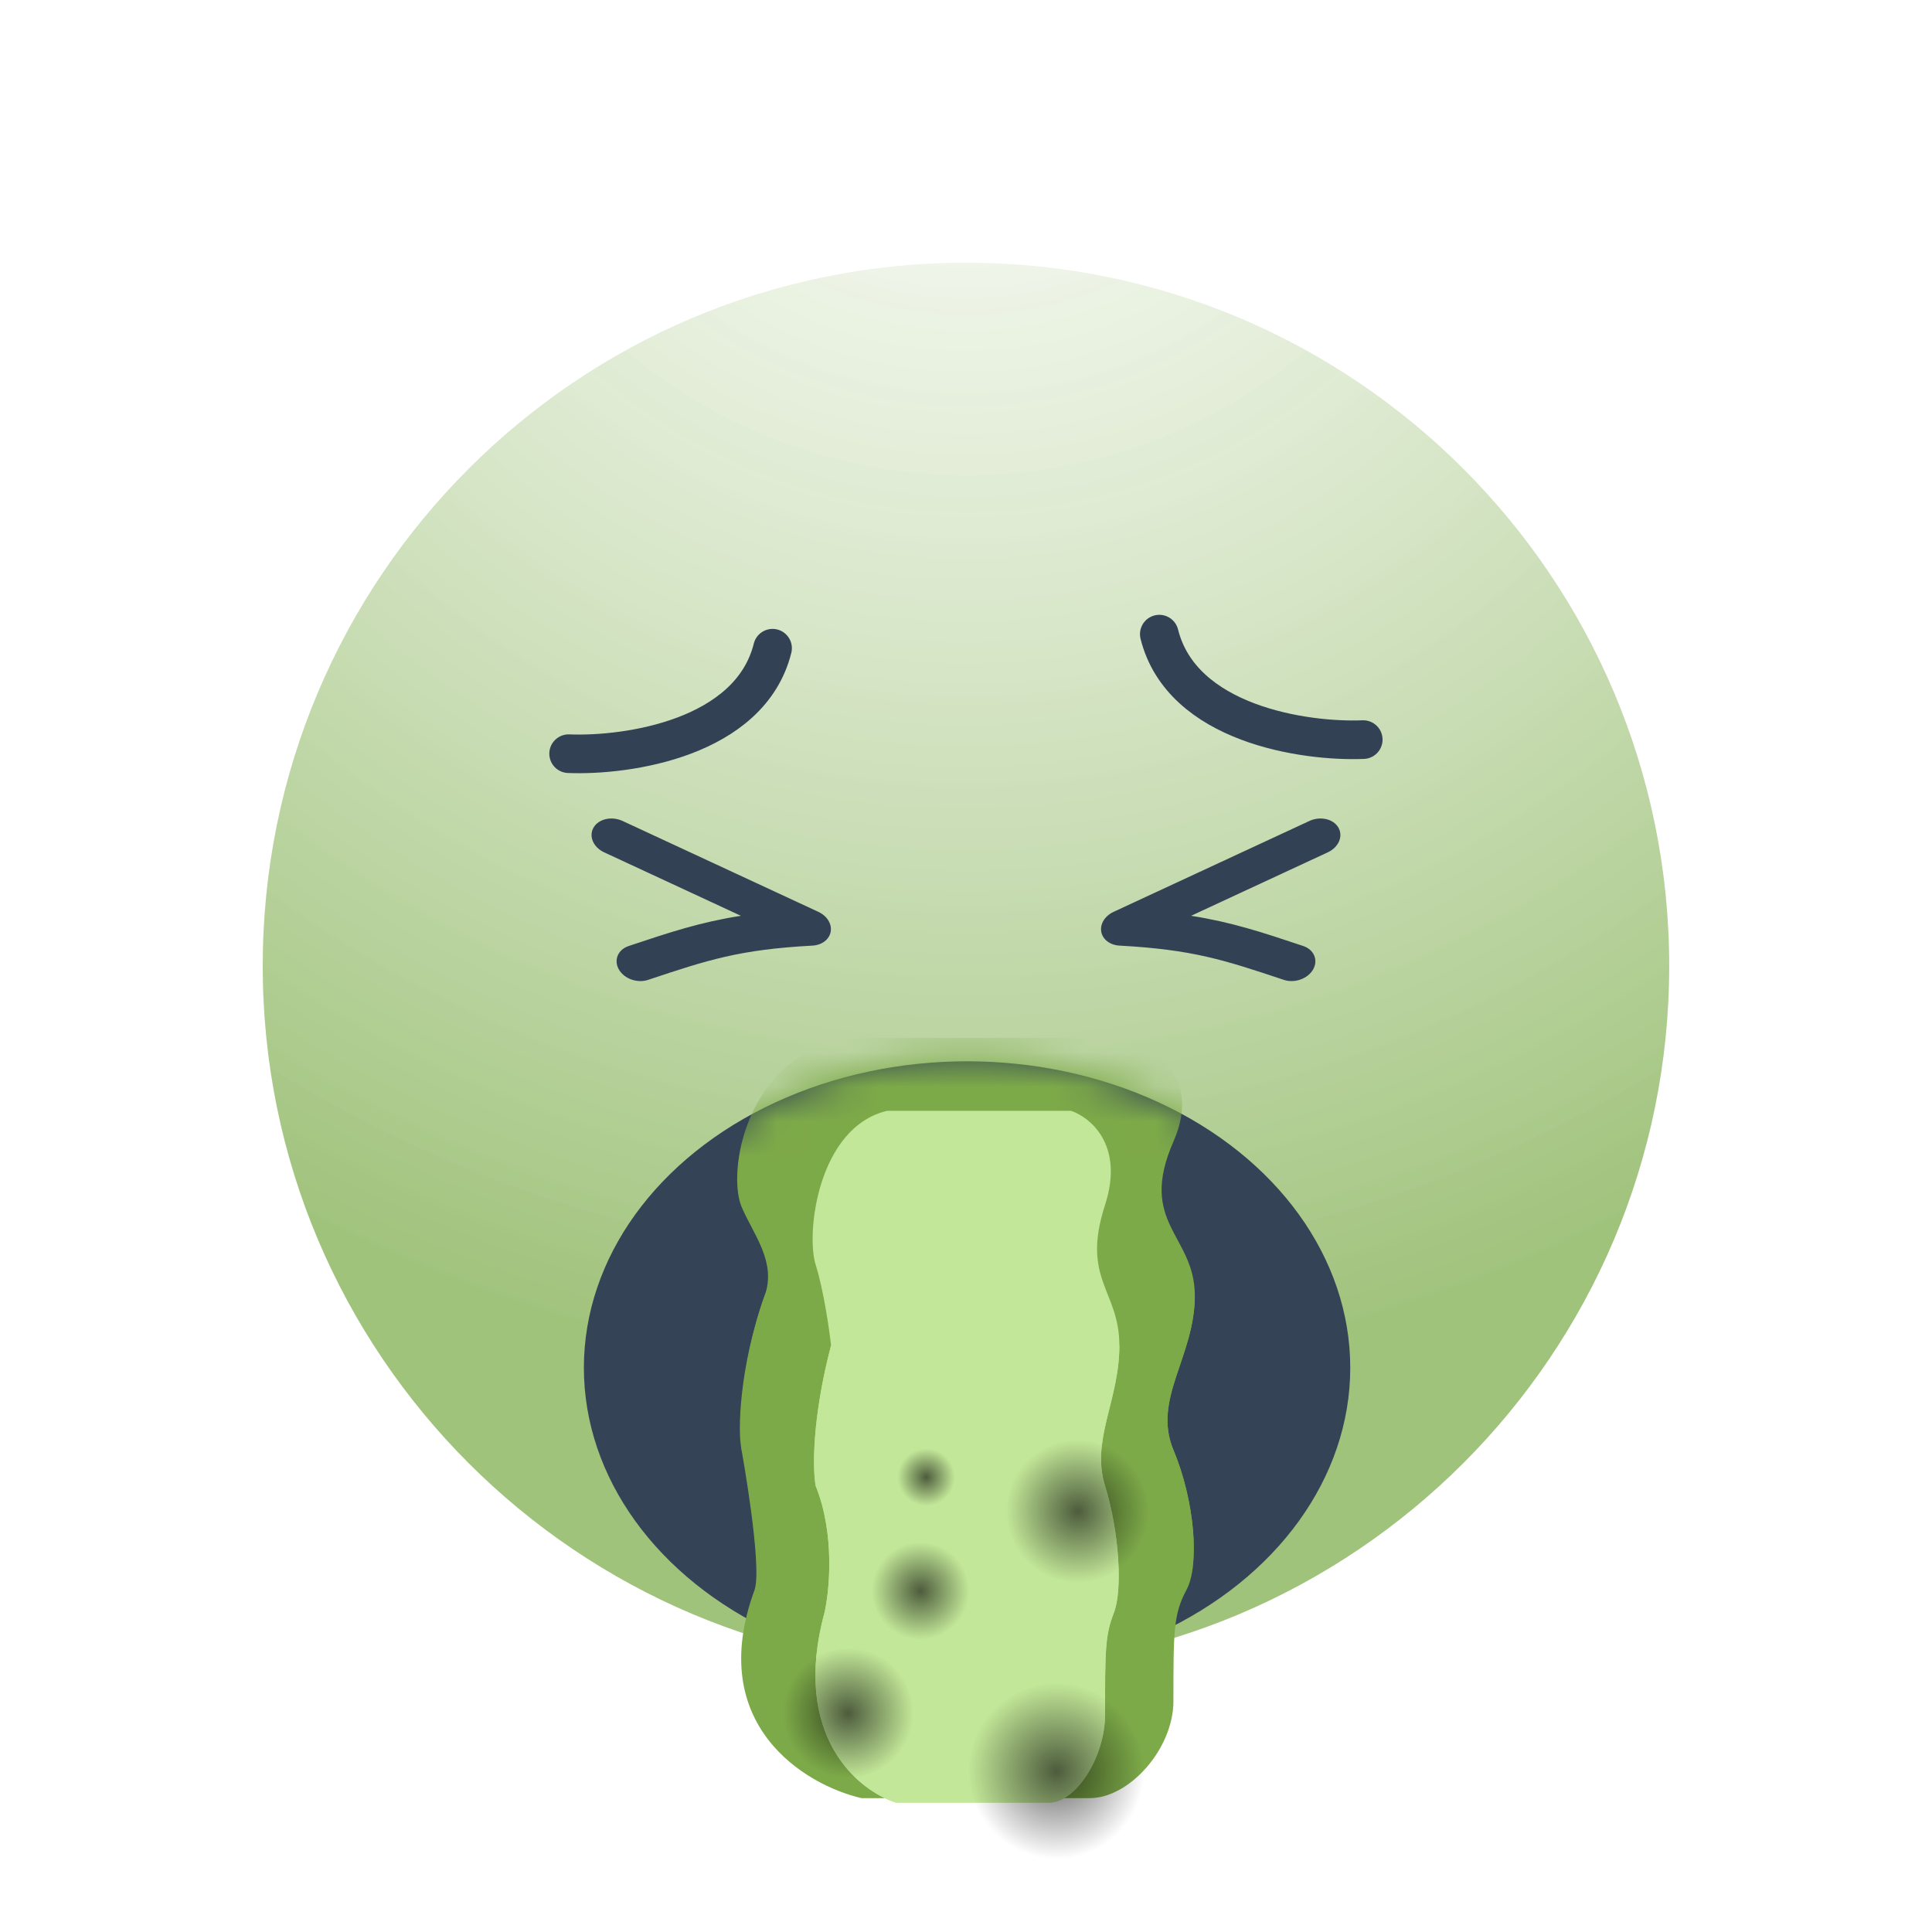 <svg width="56" height="56" viewBox="0 0 56 56" fill="none" xmlns="http://www.w3.org/2000/svg">
<g clip-path="url(#clip0_11560_28925)">
<path d="M48.383 27.999C48.383 39.257 39.257 48.383 27.999 48.383C16.741 48.383 7.615 39.257 7.615 27.999C7.615 16.741 16.741 7.615 27.999 7.615C39.257 7.615 48.383 16.741 48.383 27.999Z" fill="url(#paint0_radial_11560_28925)"/>
<path fill-rule="evenodd" clip-rule="evenodd" d="M31.92 27.005C31.959 27.23 32.174 27.394 32.448 27.409C34.573 27.524 35.486 27.826 37.213 28.402C37.526 28.506 37.906 28.371 38.061 28.1C38.216 27.829 38.087 27.524 37.774 27.42C36.567 27.017 35.695 26.728 34.524 26.545L38.487 24.705C38.804 24.558 38.94 24.236 38.792 23.985C38.644 23.734 38.267 23.65 37.951 23.797L32.279 26.43C32.027 26.547 31.881 26.78 31.92 27.005Z" fill="#334155"/>
<path fill-rule="evenodd" clip-rule="evenodd" d="M24.078 27.005C24.039 27.23 23.825 27.394 23.55 27.409C21.426 27.524 20.513 27.826 18.786 28.402C18.472 28.506 18.093 28.371 17.938 28.1C17.783 27.829 17.911 27.524 18.224 27.42C19.431 27.017 20.303 26.728 21.475 26.545L17.511 24.705C17.195 24.558 17.058 24.236 17.206 23.985C17.355 23.734 17.731 23.65 18.048 23.797L23.72 26.43C23.972 26.547 24.117 26.78 24.078 27.005Z" fill="#334155"/>
<path d="M16.482 21.846C18.181 21.914 21.741 21.398 22.393 18.789" stroke="#334155" stroke-width="1.12" stroke-linecap="round" stroke-linejoin="round"/>
<path d="M39.514 21.438C37.815 21.506 34.255 20.989 33.603 18.381" stroke="#334155" stroke-width="1.12" stroke-linecap="round" stroke-linejoin="round"/>
<ellipse cx="28.031" cy="39.645" rx="11.107" ry="8.883" fill="#354356"/>
<mask id="mask0_11560_28925" style="mask-type:alpha" maskUnits="userSpaceOnUse" x="17" y="30" width="22" height="18">
<path d="M38.455 38.953C38.455 43.557 33.788 47.29 28.03 47.29C22.273 47.29 17.605 43.557 17.605 38.953C17.605 34.348 22.273 30.615 28.03 30.615C33.788 30.615 38.455 34.348 38.455 38.953Z" fill="#452A0D"/>
</mask>
<g mask="url(#mask0_11560_28925)">
<path d="M21.878 46.077C20.432 49.998 23.338 51.74 24.971 52.121H31.588C32.749 52.121 34.015 50.679 34.015 49.313C34.015 47.282 34.015 46.79 34.395 46.077C34.776 45.363 34.633 43.507 34.015 42.031C33.396 40.556 34.633 39.321 34.633 37.558C34.633 35.794 32.968 35.464 34.015 33.084C34.852 31.18 33.38 30.292 32.539 30.086H24.591C21.593 30.609 21.07 33.988 21.498 34.988C21.84 35.787 22.515 36.582 22.164 37.558C21.432 39.589 21.371 41.524 21.498 42.031C22.335 43.554 22.101 45.363 21.878 46.077Z" fill="#7DAA49"/>
</g>
<path d="M21.875 46.076C20.429 49.997 23.335 51.739 24.969 52.12H31.585C32.746 52.12 34.012 50.678 34.012 49.312C34.012 47.281 34.012 46.79 34.393 46.076C34.773 45.362 34.631 43.506 34.012 42.031C33.393 40.555 34.631 39.321 34.631 37.557C34.631 37.557 22.999 35.196 22.161 37.557C21.324 39.917 21.495 42.031 21.495 42.031C21.495 42.031 22.098 45.362 21.875 46.076Z" fill="#7DAA49"/>
<g filter="url(#filter0_f_11560_28925)">
<path d="M23.898 46.749C22.928 50.318 24.876 51.903 25.971 52.249H30.404C31.183 52.249 32.031 50.938 32.031 49.694C32.031 47.846 32.031 47.398 32.286 46.749C32.541 46.099 32.446 44.41 32.031 43.067C31.616 41.725 32.446 40.601 32.446 38.996H24.089C23.528 41.144 23.558 42.605 23.643 43.067C24.204 44.453 24.047 46.099 23.898 46.749Z" fill="#C2E798"/>
<path d="M23.897 46.75C22.928 50.319 24.875 51.904 25.97 52.251H30.404C31.182 52.251 32.03 50.939 32.03 49.695C32.03 47.847 32.03 47.4 32.285 46.75C32.541 46.1 32.445 44.411 32.03 43.069C31.616 41.726 32.445 40.602 32.445 38.997C32.445 37.392 31.329 37.092 32.03 34.926C32.592 33.193 31.605 32.385 31.042 32.197H25.715C23.706 32.674 23.355 35.749 23.642 36.658C23.872 37.386 24.035 38.521 24.089 38.997C23.527 41.145 23.557 42.606 23.642 43.069C24.203 44.454 24.046 46.1 23.897 46.75Z" fill="#C2E798"/>
</g>
<g filter="url(#filter1_d_11560_28925)">
<circle cx="26.68" cy="43.334" r="1.41" fill="url(#paint1_radial_11560_28925)" style="mix-blend-mode:overlay" shape-rendering="crispEdges"/>
</g>
<g filter="url(#filter2_d_11560_28925)">
<circle cx="31.238" cy="41.025" r="2.072" fill="url(#paint2_radial_11560_28925)" style="mix-blend-mode:overlay" shape-rendering="crispEdges"/>
</g>
<g filter="url(#filter3_d_11560_28925)">
<circle cx="30.622" cy="47.589" r="2.554" fill="url(#paint3_radial_11560_28925)" style="mix-blend-mode:overlay" shape-rendering="crispEdges"/>
</g>
<g filter="url(#filter4_d_11560_28925)">
<circle cx="26.848" cy="40.039" r="0.83" fill="url(#paint4_radial_11560_28925)" style="mix-blend-mode:overlay" shape-rendering="crispEdges"/>
</g>
<g filter="url(#filter5_d_11560_28925)">
<circle cx="24.582" cy="47.178" r="1.891" fill="url(#paint5_radial_11560_28925)" style="mix-blend-mode:overlay" shape-rendering="crispEdges"/>
</g>
</g>
<defs>
<filter id="filter0_f_11560_28925" x="18.421" y="27.064" width="19.157" height="30.319" filterUnits="userSpaceOnUse" color-interpolation-filters="sRGB">
<feFlood flood-opacity="0" result="BackgroundImageFix"/>
<feBlend mode="normal" in="SourceGraphic" in2="BackgroundImageFix" result="shape"/>
<feGaussianBlur stdDeviation="2.567" result="effect1_foregroundBlur_11560_28925"/>
</filter>
<filter id="filter1_d_11560_28925" x="22.491" y="41.924" width="8.378" height="8.378" filterUnits="userSpaceOnUse" color-interpolation-filters="sRGB">
<feFlood flood-opacity="0" result="BackgroundImageFix"/>
<feColorMatrix in="SourceAlpha" type="matrix" values="0 0 0 0 0 0 0 0 0 0 0 0 0 0 0 0 0 0 127 0" result="hardAlpha"/>
<feOffset dy="2.779"/>
<feGaussianBlur stdDeviation="1.389"/>
<feComposite in2="hardAlpha" operator="out"/>
<feColorMatrix type="matrix" values="0 0 0 0 0.477 0 0 0 0 0.7 0 0 0 0 0.225 0 0 0 1 0"/>
<feBlend mode="normal" in2="BackgroundImageFix" result="effect1_dropShadow_11560_28925"/>
<feBlend mode="normal" in="SourceGraphic" in2="effect1_dropShadow_11560_28925" result="shape"/>
</filter>
<filter id="filter2_d_11560_28925" x="26.387" y="38.953" width="9.7" height="9.7" filterUnits="userSpaceOnUse" color-interpolation-filters="sRGB">
<feFlood flood-opacity="0" result="BackgroundImageFix"/>
<feColorMatrix in="SourceAlpha" type="matrix" values="0 0 0 0 0 0 0 0 0 0 0 0 0 0 0 0 0 0 127 0" result="hardAlpha"/>
<feOffset dy="2.779"/>
<feGaussianBlur stdDeviation="1.389"/>
<feComposite in2="hardAlpha" operator="out"/>
<feColorMatrix type="matrix" values="0 0 0 0 0.477 0 0 0 0 0.7 0 0 0 0 0.225 0 0 0 1 0"/>
<feBlend mode="normal" in2="BackgroundImageFix" result="effect1_dropShadow_11560_28925"/>
<feBlend mode="normal" in="SourceGraphic" in2="effect1_dropShadow_11560_28925" result="shape"/>
</filter>
<filter id="filter3_d_11560_28925" x="24.323" y="45.035" width="12.598" height="12.598" filterUnits="userSpaceOnUse" color-interpolation-filters="sRGB">
<feFlood flood-opacity="0" result="BackgroundImageFix"/>
<feColorMatrix in="SourceAlpha" type="matrix" values="0 0 0 0 0 0 0 0 0 0 0 0 0 0 0 0 0 0 127 0" result="hardAlpha"/>
<feOffset dy="3.745"/>
<feGaussianBlur stdDeviation="1.873"/>
<feComposite in2="hardAlpha" operator="out"/>
<feColorMatrix type="matrix" values="0 0 0 0 0.477 0 0 0 0 0.7 0 0 0 0 0.225 0 0 0 1 0"/>
<feBlend mode="normal" in2="BackgroundImageFix" result="effect1_dropShadow_11560_28925"/>
<feBlend mode="normal" in="SourceGraphic" in2="effect1_dropShadow_11560_28925" result="shape"/>
</filter>
<filter id="filter4_d_11560_28925" x="23.239" y="39.209" width="7.218" height="7.218" filterUnits="userSpaceOnUse" color-interpolation-filters="sRGB">
<feFlood flood-opacity="0" result="BackgroundImageFix"/>
<feColorMatrix in="SourceAlpha" type="matrix" values="0 0 0 0 0 0 0 0 0 0 0 0 0 0 0 0 0 0 127 0" result="hardAlpha"/>
<feOffset dy="2.779"/>
<feGaussianBlur stdDeviation="1.389"/>
<feComposite in2="hardAlpha" operator="out"/>
<feColorMatrix type="matrix" values="0 0 0 0 0.477 0 0 0 0 0.7 0 0 0 0 0.225 0 0 0 1 0"/>
<feBlend mode="normal" in2="BackgroundImageFix" result="effect1_dropShadow_11560_28925"/>
<feBlend mode="normal" in="SourceGraphic" in2="effect1_dropShadow_11560_28925" result="shape"/>
</filter>
<filter id="filter5_d_11560_28925" x="20.212" y="45.287" width="8.74" height="8.74" filterUnits="userSpaceOnUse" color-interpolation-filters="sRGB">
<feFlood flood-opacity="0" result="BackgroundImageFix"/>
<feColorMatrix in="SourceAlpha" type="matrix" values="0 0 0 0 0 0 0 0 0 0 0 0 0 0 0 0 0 0 127 0" result="hardAlpha"/>
<feOffset dy="2.479"/>
<feGaussianBlur stdDeviation="1.24"/>
<feComposite in2="hardAlpha" operator="out"/>
<feColorMatrix type="matrix" values="0 0 0 0 0.477 0 0 0 0 0.7 0 0 0 0 0.225 0 0 0 1 0"/>
<feBlend mode="normal" in2="BackgroundImageFix" result="effect1_dropShadow_11560_28925"/>
<feBlend mode="normal" in="SourceGraphic" in2="effect1_dropShadow_11560_28925" result="shape"/>
</filter>
<radialGradient id="paint0_radial_11560_28925" cx="0" cy="0" r="1" gradientUnits="userSpaceOnUse" gradientTransform="translate(27.999 -1.121) rotate(90) scale(55.755)">
<stop stop-color="white" stop-opacity="0.73"/>
<stop offset="0.735" stop-color="#A0C37C"/>
</radialGradient>
<radialGradient id="paint1_radial_11560_28925" cx="0" cy="0" r="1" gradientUnits="userSpaceOnUse" gradientTransform="translate(26.68 43.334) rotate(90) scale(1.41)">
<stop stop-opacity="0.6"/>
<stop offset="1" stop-opacity="0"/>
</radialGradient>
<radialGradient id="paint2_radial_11560_28925" cx="0" cy="0" r="1" gradientUnits="userSpaceOnUse" gradientTransform="translate(31.238 41.025) rotate(90) scale(2.072)">
<stop stop-opacity="0.6"/>
<stop offset="1" stop-opacity="0"/>
</radialGradient>
<radialGradient id="paint3_radial_11560_28925" cx="0" cy="0" r="1" gradientUnits="userSpaceOnUse" gradientTransform="translate(30.622 47.589) rotate(90) scale(2.554)">
<stop stop-opacity="0.6"/>
<stop offset="1" stop-opacity="0"/>
</radialGradient>
<radialGradient id="paint4_radial_11560_28925" cx="0" cy="0" r="1" gradientUnits="userSpaceOnUse" gradientTransform="translate(26.848 40.039) rotate(90) scale(0.83)">
<stop stop-opacity="0.6"/>
<stop offset="1" stop-opacity="0"/>
</radialGradient>
<radialGradient id="paint5_radial_11560_28925" cx="0" cy="0" r="1" gradientUnits="userSpaceOnUse" gradientTransform="translate(24.582 47.178) rotate(90) scale(1.891)">
<stop stop-opacity="0.6"/>
<stop offset="1" stop-opacity="0"/>
</radialGradient>
<clipPath id="clip0_11560_28925">
<rect width="56" height="56" rx="28" fill="white"/>
</clipPath>
</defs>
</svg>
